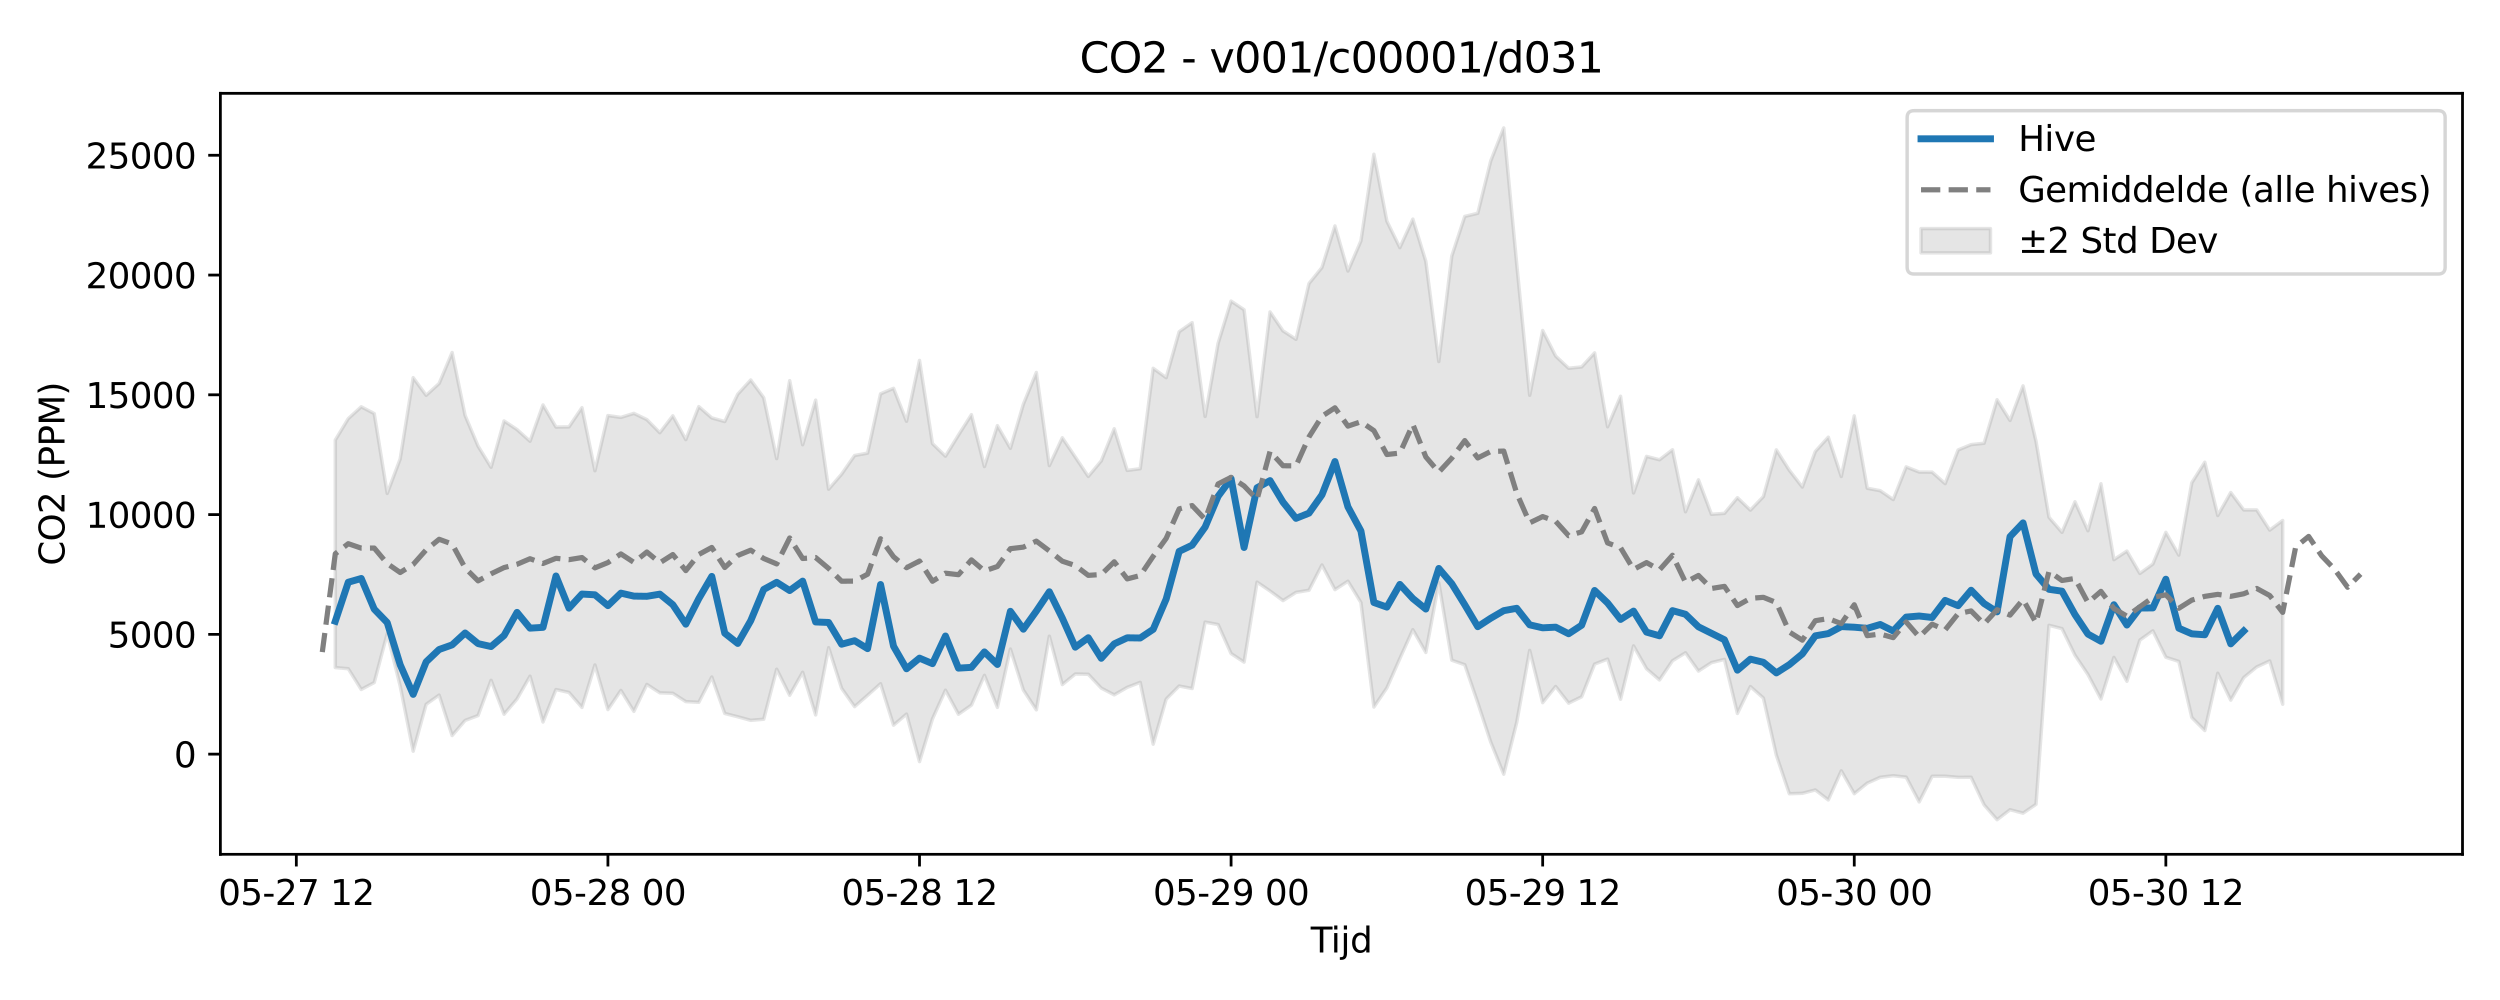 <?xml version="1.0" encoding="utf-8" standalone="no"?>
<!DOCTYPE svg PUBLIC "-//W3C//DTD SVG 1.1//EN"
  "http://www.w3.org/Graphics/SVG/1.1/DTD/svg11.dtd">
<svg xmlns:xlink="http://www.w3.org/1999/xlink" width="720pt" height="288pt" viewBox="0 0 720 288" xmlns="http://www.w3.org/2000/svg" version="1.1">
 <defs>
  <style type="text/css">*{stroke-linejoin: round; stroke-linecap: butt}</style>
 </defs>
 <g id="figure_1">
  <g id="patch_1">
   <path d="M 0 288 
L 720 288 
L 720 0 
L 0 0 
z
" style="fill: #ffffff"/>
  </g>
  <g id="axes_1">
   <g id="patch_2">
    <path d="M 63.47 246.04 
L 709.2 246.04 
L 709.2 26.88 
L 63.47 26.88 
z
" style="fill: #ffffff"/>
   </g>
   <g id="FillBetweenPolyCollection_1">
    <defs>
     <path id="m59c9fd778a" d="M 96.56 -161.271 
L 96.56 -95.741 
L 100.299 -95.407 
L 104.038 -89.433 
L 107.777 -91.425 
L 111.516 -105.51 
L 115.256 -90.403 
L 118.995 -71.643 
L 122.734 -85.163 
L 126.473 -87.814 
L 130.212 -76.16 
L 133.951 -80.512 
L 137.69 -81.92 
L 141.429 -92.075 
L 145.168 -82.303 
L 148.907 -86.691 
L 152.646 -93.255 
L 156.385 -80.054 
L 160.124 -89.413 
L 163.863 -88.574 
L 167.602 -84.257 
L 171.341 -96.491 
L 175.08 -83.636 
L 178.819 -89.158 
L 182.558 -83.122 
L 186.297 -90.887 
L 190.036 -88.459 
L 193.775 -88.336 
L 197.514 -85.933 
L 201.253 -85.735 
L 204.992 -93.025 
L 208.731 -82.522 
L 212.47 -81.572 
L 216.209 -80.542 
L 219.948 -80.86 
L 223.687 -95.266 
L 227.426 -87.75 
L 231.165 -94.392 
L 234.904 -82.097 
L 238.643 -101.468 
L 242.382 -89.774 
L 246.121 -84.482 
L 249.861 -87.746 
L 253.6 -91.086 
L 257.339 -79.145 
L 261.078 -82.337 
L 264.817 -68.655 
L 268.556 -80.962 
L 272.295 -89.22 
L 276.034 -82.293 
L 279.773 -84.921 
L 283.512 -93.505 
L 287.251 -84.273 
L 290.99 -101.074 
L 294.729 -89.276 
L 298.468 -83.564 
L 302.207 -104.78 
L 305.946 -90.838 
L 309.685 -93.892 
L 313.424 -93.806 
L 317.163 -89.826 
L 320.902 -87.878 
L 324.641 -90.039 
L 328.38 -91.478 
L 332.119 -73.668 
L 335.858 -86.646 
L 339.597 -90.429 
L 343.336 -89.703 
L 347.075 -108.83 
L 350.814 -108.127 
L 354.553 -99.779 
L 358.292 -97.308 
L 362.031 -120.349 
L 365.77 -117.797 
L 369.509 -115.026 
L 373.248 -117.391 
L 376.987 -118.006 
L 380.726 -125.286 
L 384.465 -118.177 
L 388.205 -120.606 
L 391.944 -114.481 
L 395.683 -84.374 
L 399.422 -89.886 
L 403.161 -98.35 
L 406.9 -106.651 
L 410.639 -100.09 
L 414.378 -120.166 
L 418.117 -97.854 
L 421.856 -96.553 
L 425.595 -85.632 
L 429.334 -74.285 
L 433.073 -65.027 
L 436.812 -79.937 
L 440.551 -100.691 
L 444.29 -85.635 
L 448.029 -90.291 
L 451.768 -85.49 
L 455.507 -87.32 
L 459.246 -96.737 
L 462.985 -98.18 
L 466.724 -86.622 
L 470.463 -101.986 
L 474.202 -95.393 
L 477.941 -92.169 
L 481.68 -97.705 
L 485.419 -100.004 
L 489.158 -94.734 
L 492.897 -97.163 
L 496.636 -98.092 
L 500.375 -82.525 
L 504.114 -90.267 
L 507.853 -86.967 
L 511.592 -70.481 
L 515.331 -59.406 
L 519.07 -59.525 
L 522.809 -60.497 
L 526.549 -57.615 
L 530.288 -66.007 
L 534.027 -59.417 
L 537.766 -62.459 
L 541.505 -64.135 
L 545.244 -64.594 
L 548.983 -64.177 
L 552.722 -57.051 
L 556.461 -64.443 
L 560.2 -64.452 
L 563.939 -64.127 
L 567.678 -64.149 
L 571.417 -56.203 
L 575.156 -51.922 
L 578.895 -54.794 
L 582.634 -53.799 
L 586.373 -56.361 
L 590.112 -107.906 
L 593.851 -106.959 
L 597.59 -99.304 
L 601.329 -93.74 
L 605.068 -86.692 
L 608.807 -98.661 
L 612.546 -91.793 
L 616.285 -103.652 
L 620.024 -106.322 
L 623.763 -98.715 
L 627.502 -97.503 
L 631.241 -81.356 
L 634.98 -77.61 
L 638.719 -94.112 
L 642.458 -86.357 
L 646.197 -92.85 
L 649.936 -95.919 
L 653.675 -97.652 
L 657.414 -85.181 
L 657.414 -138.101 
L 657.414 -138.101 
L 653.675 -135.33 
L 649.936 -141.136 
L 646.197 -141.133 
L 642.458 -146.148 
L 638.719 -139.531 
L 634.98 -154.888 
L 631.241 -148.974 
L 627.502 -128.125 
L 623.763 -134.684 
L 620.024 -125.558 
L 616.285 -122.845 
L 612.546 -129.293 
L 608.807 -126.823 
L 605.068 -148.682 
L 601.329 -135.148 
L 597.59 -143.497 
L 593.851 -134.683 
L 590.112 -139.021 
L 586.373 -160.903 
L 582.634 -176.876 
L 578.895 -166.902 
L 575.156 -172.873 
L 571.417 -160.347 
L 567.678 -159.955 
L 563.939 -158.41 
L 560.2 -148.711 
L 556.461 -152.026 
L 552.722 -152.055 
L 548.983 -153.537 
L 545.244 -144.127 
L 541.505 -146.681 
L 537.766 -147.389 
L 534.027 -168.235 
L 530.288 -150.776 
L 526.549 -162.093 
L 522.809 -157.973 
L 519.07 -147.731 
L 515.331 -152.562 
L 511.592 -158.439 
L 507.853 -144.974 
L 504.114 -141.083 
L 500.375 -144.662 
L 496.636 -140.156 
L 492.897 -139.879 
L 489.158 -149.811 
L 485.419 -140.603 
L 481.68 -158.47 
L 477.941 -155.591 
L 474.202 -156.562 
L 470.463 -146.027 
L 466.724 -173.881 
L 462.985 -165.091 
L 459.246 -186.372 
L 455.507 -182.324 
L 451.768 -181.946 
L 448.029 -185.448 
L 444.29 -192.817 
L 440.551 -174.161 
L 436.812 -211.994 
L 433.073 -251.158 
L 429.334 -241.659 
L 425.595 -226.576 
L 421.856 -225.674 
L 418.117 -214.27 
L 414.378 -183.875 
L 410.639 -212.72 
L 406.9 -224.896 
L 403.161 -216.681 
L 399.422 -224.309 
L 395.683 -243.581 
L 391.944 -218.604 
L 388.205 -209.944 
L 384.465 -222.93 
L 380.726 -210.961 
L 376.987 -206.342 
L 373.248 -190.277 
L 369.509 -192.708 
L 365.77 -198.16 
L 362.031 -167.988 
L 358.292 -198.791 
L 354.553 -201.286 
L 350.814 -189.135 
L 347.075 -168.059 
L 343.336 -195.089 
L 339.597 -192.456 
L 335.858 -179.232 
L 332.119 -181.929 
L 328.38 -153.019 
L 324.641 -152.514 
L 320.902 -164.525 
L 317.163 -155.266 
L 313.424 -150.782 
L 309.685 -156.369 
L 305.946 -161.914 
L 302.207 -153.906 
L 298.468 -180.736 
L 294.729 -171.581 
L 290.99 -158.885 
L 287.251 -165.414 
L 283.512 -153.637 
L 279.773 -168.578 
L 276.034 -162.686 
L 272.295 -156.619 
L 268.556 -160.232 
L 264.817 -184.198 
L 261.078 -166.667 
L 257.339 -176.168 
L 253.6 -174.583 
L 249.861 -157.499 
L 246.121 -156.815 
L 242.382 -151.448 
L 238.643 -147.101 
L 234.904 -172.763 
L 231.165 -159.914 
L 227.426 -178.372 
L 223.687 -155.908 
L 219.948 -173.463 
L 216.209 -178.563 
L 212.47 -174.466 
L 208.731 -166.594 
L 204.992 -167.642 
L 201.253 -170.896 
L 197.514 -161.393 
L 193.775 -168.244 
L 190.036 -163.375 
L 186.297 -167.155 
L 182.558 -168.951 
L 178.819 -167.784 
L 175.08 -168.322 
L 171.341 -152.422 
L 167.602 -170.592 
L 163.863 -165.057 
L 160.124 -165.006 
L 156.385 -171.385 
L 152.646 -160.921 
L 148.907 -164.283 
L 145.168 -166.768 
L 141.429 -153.421 
L 137.69 -159.505 
L 133.951 -168.348 
L 130.212 -186.48 
L 126.473 -177.559 
L 122.734 -174.149 
L 118.995 -179.235 
L 115.256 -155.828 
L 111.516 -145.895 
L 107.777 -168.897 
L 104.038 -170.84 
L 100.299 -167.428 
L 96.56 -161.271 
z
" style="stroke: #808080; stroke-opacity: 0.2"/>
    </defs>
    <g clip-path="url(#p4dd6f9c974)">
     <use xlink:href="#m59c9fd778a" x="0" y="288" style="fill: #808080; fill-opacity: 0.2; stroke: #808080; stroke-opacity: 0.2"/>
    </g>
   </g>
   <g id="matplotlib.axis_1">
    <g id="xtick_1">
     <g id="line2d_1">
      <defs>
       <path id="m74f2f816be" d="M 0 0 
L 0 3.5 
" style="stroke: #000000; stroke-width: 0.8"/>
      </defs>
      <g>
       <use xlink:href="#m74f2f816be" x="85.343" y="246.04" style="stroke: #000000; stroke-width: 0.8"/>
      </g>
     </g>
     <g id="text_1">
      <!-- 05-27 12 -->
      <g transform="translate(62.863 260.638) scale(0.1 -0.1)">
       <defs>
        <path id="DejaVuSans-30" d="M 2034 4250 
Q 1547 4250 1301 3770 
Q 1056 3291 1056 2328 
Q 1056 1369 1301 889 
Q 1547 409 2034 409 
Q 2525 409 2770 889 
Q 3016 1369 3016 2328 
Q 3016 3291 2770 3770 
Q 2525 4250 2034 4250 
z
M 2034 4750 
Q 2819 4750 3233 4129 
Q 3647 3509 3647 2328 
Q 3647 1150 3233 529 
Q 2819 -91 2034 -91 
Q 1250 -91 836 529 
Q 422 1150 422 2328 
Q 422 3509 836 4129 
Q 1250 4750 2034 4750 
z
" transform="scale(0.016)"/>
        <path id="DejaVuSans-35" d="M 691 4666 
L 3169 4666 
L 3169 4134 
L 1269 4134 
L 1269 2991 
Q 1406 3038 1543 3061 
Q 1681 3084 1819 3084 
Q 2600 3084 3056 2656 
Q 3513 2228 3513 1497 
Q 3513 744 3044 326 
Q 2575 -91 1722 -91 
Q 1428 -91 1123 -41 
Q 819 9 494 109 
L 494 744 
Q 775 591 1075 516 
Q 1375 441 1709 441 
Q 2250 441 2565 725 
Q 2881 1009 2881 1497 
Q 2881 1984 2565 2268 
Q 2250 2553 1709 2553 
Q 1456 2553 1204 2497 
Q 953 2441 691 2322 
L 691 4666 
z
" transform="scale(0.016)"/>
        <path id="DejaVuSans-2d" d="M 313 2009 
L 1997 2009 
L 1997 1497 
L 313 1497 
L 313 2009 
z
" transform="scale(0.016)"/>
        <path id="DejaVuSans-32" d="M 1228 531 
L 3431 531 
L 3431 0 
L 469 0 
L 469 531 
Q 828 903 1448 1529 
Q 2069 2156 2228 2338 
Q 2531 2678 2651 2914 
Q 2772 3150 2772 3378 
Q 2772 3750 2511 3984 
Q 2250 4219 1831 4219 
Q 1534 4219 1204 4116 
Q 875 4013 500 3803 
L 500 4441 
Q 881 4594 1212 4672 
Q 1544 4750 1819 4750 
Q 2544 4750 2975 4387 
Q 3406 4025 3406 3419 
Q 3406 3131 3298 2873 
Q 3191 2616 2906 2266 
Q 2828 2175 2409 1742 
Q 1991 1309 1228 531 
z
" transform="scale(0.016)"/>
        <path id="DejaVuSans-37" d="M 525 4666 
L 3525 4666 
L 3525 4397 
L 1831 0 
L 1172 0 
L 2766 4134 
L 525 4134 
L 525 4666 
z
" transform="scale(0.016)"/>
        <path id="DejaVuSans-20" transform="scale(0.016)"/>
        <path id="DejaVuSans-31" d="M 794 531 
L 1825 531 
L 1825 4091 
L 703 3866 
L 703 4441 
L 1819 4666 
L 2450 4666 
L 2450 531 
L 3481 531 
L 3481 0 
L 794 0 
L 794 531 
z
" transform="scale(0.016)"/>
       </defs>
       <use xlink:href="#DejaVuSans-30"/>
       <use xlink:href="#DejaVuSans-35" transform="translate(63.623 0)"/>
       <use xlink:href="#DejaVuSans-2d" transform="translate(127.246 0)"/>
       <use xlink:href="#DejaVuSans-32" transform="translate(163.33 0)"/>
       <use xlink:href="#DejaVuSans-37" transform="translate(226.953 0)"/>
       <use xlink:href="#DejaVuSans-20" transform="translate(290.576 0)"/>
       <use xlink:href="#DejaVuSans-31" transform="translate(322.363 0)"/>
       <use xlink:href="#DejaVuSans-32" transform="translate(385.986 0)"/>
      </g>
     </g>
    </g>
    <g id="xtick_2">
     <g id="line2d_2">
      <g>
       <use xlink:href="#m74f2f816be" x="175.08" y="246.04" style="stroke: #000000; stroke-width: 0.8"/>
      </g>
     </g>
     <g id="text_2">
      <!-- 05-28 00 -->
      <g transform="translate(152.599 260.638) scale(0.1 -0.1)">
       <defs>
        <path id="DejaVuSans-38" d="M 2034 2216 
Q 1584 2216 1326 1975 
Q 1069 1734 1069 1313 
Q 1069 891 1326 650 
Q 1584 409 2034 409 
Q 2484 409 2743 651 
Q 3003 894 3003 1313 
Q 3003 1734 2745 1975 
Q 2488 2216 2034 2216 
z
M 1403 2484 
Q 997 2584 770 2862 
Q 544 3141 544 3541 
Q 544 4100 942 4425 
Q 1341 4750 2034 4750 
Q 2731 4750 3128 4425 
Q 3525 4100 3525 3541 
Q 3525 3141 3298 2862 
Q 3072 2584 2669 2484 
Q 3125 2378 3379 2068 
Q 3634 1759 3634 1313 
Q 3634 634 3220 271 
Q 2806 -91 2034 -91 
Q 1263 -91 848 271 
Q 434 634 434 1313 
Q 434 1759 690 2068 
Q 947 2378 1403 2484 
z
M 1172 3481 
Q 1172 3119 1398 2916 
Q 1625 2713 2034 2713 
Q 2441 2713 2670 2916 
Q 2900 3119 2900 3481 
Q 2900 3844 2670 4047 
Q 2441 4250 2034 4250 
Q 1625 4250 1398 4047 
Q 1172 3844 1172 3481 
z
" transform="scale(0.016)"/>
       </defs>
       <use xlink:href="#DejaVuSans-30"/>
       <use xlink:href="#DejaVuSans-35" transform="translate(63.623 0)"/>
       <use xlink:href="#DejaVuSans-2d" transform="translate(127.246 0)"/>
       <use xlink:href="#DejaVuSans-32" transform="translate(163.33 0)"/>
       <use xlink:href="#DejaVuSans-38" transform="translate(226.953 0)"/>
       <use xlink:href="#DejaVuSans-20" transform="translate(290.576 0)"/>
       <use xlink:href="#DejaVuSans-30" transform="translate(322.363 0)"/>
       <use xlink:href="#DejaVuSans-30" transform="translate(385.986 0)"/>
      </g>
     </g>
    </g>
    <g id="xtick_3">
     <g id="line2d_3">
      <g>
       <use xlink:href="#m74f2f816be" x="264.817" y="246.04" style="stroke: #000000; stroke-width: 0.8"/>
      </g>
     </g>
     <g id="text_3">
      <!-- 05-28 12 -->
      <g transform="translate(242.336 260.638) scale(0.1 -0.1)">
       <use xlink:href="#DejaVuSans-30"/>
       <use xlink:href="#DejaVuSans-35" transform="translate(63.623 0)"/>
       <use xlink:href="#DejaVuSans-2d" transform="translate(127.246 0)"/>
       <use xlink:href="#DejaVuSans-32" transform="translate(163.33 0)"/>
       <use xlink:href="#DejaVuSans-38" transform="translate(226.953 0)"/>
       <use xlink:href="#DejaVuSans-20" transform="translate(290.576 0)"/>
       <use xlink:href="#DejaVuSans-31" transform="translate(322.363 0)"/>
       <use xlink:href="#DejaVuSans-32" transform="translate(385.986 0)"/>
      </g>
     </g>
    </g>
    <g id="xtick_4">
     <g id="line2d_4">
      <g>
       <use xlink:href="#m74f2f816be" x="354.553" y="246.04" style="stroke: #000000; stroke-width: 0.8"/>
      </g>
     </g>
     <g id="text_4">
      <!-- 05-29 00 -->
      <g transform="translate(332.073 260.638) scale(0.1 -0.1)">
       <defs>
        <path id="DejaVuSans-39" d="M 703 97 
L 703 672 
Q 941 559 1184 500 
Q 1428 441 1663 441 
Q 2288 441 2617 861 
Q 2947 1281 2994 2138 
Q 2813 1869 2534 1725 
Q 2256 1581 1919 1581 
Q 1219 1581 811 2004 
Q 403 2428 403 3163 
Q 403 3881 828 4315 
Q 1253 4750 1959 4750 
Q 2769 4750 3195 4129 
Q 3622 3509 3622 2328 
Q 3622 1225 3098 567 
Q 2575 -91 1691 -91 
Q 1453 -91 1209 -44 
Q 966 3 703 97 
z
M 1959 2075 
Q 2384 2075 2632 2365 
Q 2881 2656 2881 3163 
Q 2881 3666 2632 3958 
Q 2384 4250 1959 4250 
Q 1534 4250 1286 3958 
Q 1038 3666 1038 3163 
Q 1038 2656 1286 2365 
Q 1534 2075 1959 2075 
z
" transform="scale(0.016)"/>
       </defs>
       <use xlink:href="#DejaVuSans-30"/>
       <use xlink:href="#DejaVuSans-35" transform="translate(63.623 0)"/>
       <use xlink:href="#DejaVuSans-2d" transform="translate(127.246 0)"/>
       <use xlink:href="#DejaVuSans-32" transform="translate(163.33 0)"/>
       <use xlink:href="#DejaVuSans-39" transform="translate(226.953 0)"/>
       <use xlink:href="#DejaVuSans-20" transform="translate(290.576 0)"/>
       <use xlink:href="#DejaVuSans-30" transform="translate(322.363 0)"/>
       <use xlink:href="#DejaVuSans-30" transform="translate(385.986 0)"/>
      </g>
     </g>
    </g>
    <g id="xtick_5">
     <g id="line2d_5">
      <g>
       <use xlink:href="#m74f2f816be" x="444.29" y="246.04" style="stroke: #000000; stroke-width: 0.8"/>
      </g>
     </g>
     <g id="text_5">
      <!-- 05-29 12 -->
      <g transform="translate(421.809 260.638) scale(0.1 -0.1)">
       <use xlink:href="#DejaVuSans-30"/>
       <use xlink:href="#DejaVuSans-35" transform="translate(63.623 0)"/>
       <use xlink:href="#DejaVuSans-2d" transform="translate(127.246 0)"/>
       <use xlink:href="#DejaVuSans-32" transform="translate(163.33 0)"/>
       <use xlink:href="#DejaVuSans-39" transform="translate(226.953 0)"/>
       <use xlink:href="#DejaVuSans-20" transform="translate(290.576 0)"/>
       <use xlink:href="#DejaVuSans-31" transform="translate(322.363 0)"/>
       <use xlink:href="#DejaVuSans-32" transform="translate(385.986 0)"/>
      </g>
     </g>
    </g>
    <g id="xtick_6">
     <g id="line2d_6">
      <g>
       <use xlink:href="#m74f2f816be" x="534.027" y="246.04" style="stroke: #000000; stroke-width: 0.8"/>
      </g>
     </g>
     <g id="text_6">
      <!-- 05-30 00 -->
      <g transform="translate(511.546 260.638) scale(0.1 -0.1)">
       <defs>
        <path id="DejaVuSans-33" d="M 2597 2516 
Q 3050 2419 3304 2112 
Q 3559 1806 3559 1356 
Q 3559 666 3084 287 
Q 2609 -91 1734 -91 
Q 1441 -91 1130 -33 
Q 819 25 488 141 
L 488 750 
Q 750 597 1062 519 
Q 1375 441 1716 441 
Q 2309 441 2620 675 
Q 2931 909 2931 1356 
Q 2931 1769 2642 2001 
Q 2353 2234 1838 2234 
L 1294 2234 
L 1294 2753 
L 1863 2753 
Q 2328 2753 2575 2939 
Q 2822 3125 2822 3475 
Q 2822 3834 2567 4026 
Q 2313 4219 1838 4219 
Q 1578 4219 1281 4162 
Q 984 4106 628 3988 
L 628 4550 
Q 988 4650 1302 4700 
Q 1616 4750 1894 4750 
Q 2613 4750 3031 4423 
Q 3450 4097 3450 3541 
Q 3450 3153 3228 2886 
Q 3006 2619 2597 2516 
z
" transform="scale(0.016)"/>
       </defs>
       <use xlink:href="#DejaVuSans-30"/>
       <use xlink:href="#DejaVuSans-35" transform="translate(63.623 0)"/>
       <use xlink:href="#DejaVuSans-2d" transform="translate(127.246 0)"/>
       <use xlink:href="#DejaVuSans-33" transform="translate(163.33 0)"/>
       <use xlink:href="#DejaVuSans-30" transform="translate(226.953 0)"/>
       <use xlink:href="#DejaVuSans-20" transform="translate(290.576 0)"/>
       <use xlink:href="#DejaVuSans-30" transform="translate(322.363 0)"/>
       <use xlink:href="#DejaVuSans-30" transform="translate(385.986 0)"/>
      </g>
     </g>
    </g>
    <g id="xtick_7">
     <g id="line2d_7">
      <g>
       <use xlink:href="#m74f2f816be" x="623.763" y="246.04" style="stroke: #000000; stroke-width: 0.8"/>
      </g>
     </g>
     <g id="text_7">
      <!-- 05-30 12 -->
      <g transform="translate(601.283 260.638) scale(0.1 -0.1)">
       <use xlink:href="#DejaVuSans-30"/>
       <use xlink:href="#DejaVuSans-35" transform="translate(63.623 0)"/>
       <use xlink:href="#DejaVuSans-2d" transform="translate(127.246 0)"/>
       <use xlink:href="#DejaVuSans-33" transform="translate(163.33 0)"/>
       <use xlink:href="#DejaVuSans-30" transform="translate(226.953 0)"/>
       <use xlink:href="#DejaVuSans-20" transform="translate(290.576 0)"/>
       <use xlink:href="#DejaVuSans-31" transform="translate(322.363 0)"/>
       <use xlink:href="#DejaVuSans-32" transform="translate(385.986 0)"/>
      </g>
     </g>
    </g>
    <g id="text_8">
     <!-- Tijd -->
     <g transform="translate(377.485 274.317) scale(0.1 -0.1)">
      <defs>
       <path id="DejaVuSans-54" d="M -19 4666 
L 3928 4666 
L 3928 4134 
L 2272 4134 
L 2272 0 
L 1638 0 
L 1638 4134 
L -19 4134 
L -19 4666 
z
" transform="scale(0.016)"/>
       <path id="DejaVuSans-69" d="M 603 3500 
L 1178 3500 
L 1178 0 
L 603 0 
L 603 3500 
z
M 603 4863 
L 1178 4863 
L 1178 4134 
L 603 4134 
L 603 4863 
z
" transform="scale(0.016)"/>
       <path id="DejaVuSans-6a" d="M 603 3500 
L 1178 3500 
L 1178 -63 
Q 1178 -731 923 -1031 
Q 669 -1331 103 -1331 
L -116 -1331 
L -116 -844 
L 38 -844 
Q 366 -844 484 -692 
Q 603 -541 603 -63 
L 603 3500 
z
M 603 4863 
L 1178 4863 
L 1178 4134 
L 603 4134 
L 603 4863 
z
" transform="scale(0.016)"/>
       <path id="DejaVuSans-64" d="M 2906 2969 
L 2906 4863 
L 3481 4863 
L 3481 0 
L 2906 0 
L 2906 525 
Q 2725 213 2448 61 
Q 2172 -91 1784 -91 
Q 1150 -91 751 415 
Q 353 922 353 1747 
Q 353 2572 751 3078 
Q 1150 3584 1784 3584 
Q 2172 3584 2448 3432 
Q 2725 3281 2906 2969 
z
M 947 1747 
Q 947 1113 1208 752 
Q 1469 391 1925 391 
Q 2381 391 2643 752 
Q 2906 1113 2906 1747 
Q 2906 2381 2643 2742 
Q 2381 3103 1925 3103 
Q 1469 3103 1208 2742 
Q 947 2381 947 1747 
z
" transform="scale(0.016)"/>
      </defs>
      <use xlink:href="#DejaVuSans-54"/>
      <use xlink:href="#DejaVuSans-69" transform="translate(57.959 0)"/>
      <use xlink:href="#DejaVuSans-6a" transform="translate(85.742 0)"/>
      <use xlink:href="#DejaVuSans-64" transform="translate(113.525 0)"/>
     </g>
    </g>
   </g>
   <g id="matplotlib.axis_2">
    <g id="ytick_1">
     <g id="line2d_8">
      <defs>
       <path id="m3016e7ceeb" d="M 0 0 
L -3.5 0 
" style="stroke: #000000; stroke-width: 0.8"/>
      </defs>
      <g>
       <use xlink:href="#m3016e7ceeb" x="63.47" y="217.188" style="stroke: #000000; stroke-width: 0.8"/>
      </g>
     </g>
     <g id="text_9">
      <!-- 0 -->
      <g transform="translate(50.108 220.987) scale(0.1 -0.1)">
       <use xlink:href="#DejaVuSans-30"/>
      </g>
     </g>
    </g>
    <g id="ytick_2">
     <g id="line2d_9">
      <g>
       <use xlink:href="#m3016e7ceeb" x="63.47" y="182.695" style="stroke: #000000; stroke-width: 0.8"/>
      </g>
     </g>
     <g id="text_10">
      <!-- 5000 -->
      <g transform="translate(31.02 186.494) scale(0.1 -0.1)">
       <use xlink:href="#DejaVuSans-35"/>
       <use xlink:href="#DejaVuSans-30" transform="translate(63.623 0)"/>
       <use xlink:href="#DejaVuSans-30" transform="translate(127.246 0)"/>
       <use xlink:href="#DejaVuSans-30" transform="translate(190.869 0)"/>
      </g>
     </g>
    </g>
    <g id="ytick_3">
     <g id="line2d_10">
      <g>
       <use xlink:href="#m3016e7ceeb" x="63.47" y="148.202" style="stroke: #000000; stroke-width: 0.8"/>
      </g>
     </g>
     <g id="text_11">
      <!-- 10000 -->
      <g transform="translate(24.657 152.001) scale(0.1 -0.1)">
       <use xlink:href="#DejaVuSans-31"/>
       <use xlink:href="#DejaVuSans-30" transform="translate(63.623 0)"/>
       <use xlink:href="#DejaVuSans-30" transform="translate(127.246 0)"/>
       <use xlink:href="#DejaVuSans-30" transform="translate(190.869 0)"/>
       <use xlink:href="#DejaVuSans-30" transform="translate(254.492 0)"/>
      </g>
     </g>
    </g>
    <g id="ytick_4">
     <g id="line2d_11">
      <g>
       <use xlink:href="#m3016e7ceeb" x="63.47" y="113.708" style="stroke: #000000; stroke-width: 0.8"/>
      </g>
     </g>
     <g id="text_12">
      <!-- 15000 -->
      <g transform="translate(24.657 117.508) scale(0.1 -0.1)">
       <use xlink:href="#DejaVuSans-31"/>
       <use xlink:href="#DejaVuSans-35" transform="translate(63.623 0)"/>
       <use xlink:href="#DejaVuSans-30" transform="translate(127.246 0)"/>
       <use xlink:href="#DejaVuSans-30" transform="translate(190.869 0)"/>
       <use xlink:href="#DejaVuSans-30" transform="translate(254.492 0)"/>
      </g>
     </g>
    </g>
    <g id="ytick_5">
     <g id="line2d_12">
      <g>
       <use xlink:href="#m3016e7ceeb" x="63.47" y="79.215" style="stroke: #000000; stroke-width: 0.8"/>
      </g>
     </g>
     <g id="text_13">
      <!-- 20000 -->
      <g transform="translate(24.657 83.014) scale(0.1 -0.1)">
       <use xlink:href="#DejaVuSans-32"/>
       <use xlink:href="#DejaVuSans-30" transform="translate(63.623 0)"/>
       <use xlink:href="#DejaVuSans-30" transform="translate(127.246 0)"/>
       <use xlink:href="#DejaVuSans-30" transform="translate(190.869 0)"/>
       <use xlink:href="#DejaVuSans-30" transform="translate(254.492 0)"/>
      </g>
     </g>
    </g>
    <g id="ytick_6">
     <g id="line2d_13">
      <g>
       <use xlink:href="#m3016e7ceeb" x="63.47" y="44.722" style="stroke: #000000; stroke-width: 0.8"/>
      </g>
     </g>
     <g id="text_14">
      <!-- 25000 -->
      <g transform="translate(24.657 48.521) scale(0.1 -0.1)">
       <use xlink:href="#DejaVuSans-32"/>
       <use xlink:href="#DejaVuSans-35" transform="translate(63.623 0)"/>
       <use xlink:href="#DejaVuSans-30" transform="translate(127.246 0)"/>
       <use xlink:href="#DejaVuSans-30" transform="translate(190.869 0)"/>
       <use xlink:href="#DejaVuSans-30" transform="translate(254.492 0)"/>
      </g>
     </g>
    </g>
    <g id="text_15">
     <!-- CO2 (PPM) -->
     <g transform="translate(18.578 162.903) rotate(-90) scale(0.1 -0.1)">
      <defs>
       <path id="DejaVuSans-43" d="M 4122 4306 
L 4122 3641 
Q 3803 3938 3442 4084 
Q 3081 4231 2675 4231 
Q 1875 4231 1450 3742 
Q 1025 3253 1025 2328 
Q 1025 1406 1450 917 
Q 1875 428 2675 428 
Q 3081 428 3442 575 
Q 3803 722 4122 1019 
L 4122 359 
Q 3791 134 3420 21 
Q 3050 -91 2638 -91 
Q 1578 -91 968 557 
Q 359 1206 359 2328 
Q 359 3453 968 4101 
Q 1578 4750 2638 4750 
Q 3056 4750 3426 4639 
Q 3797 4528 4122 4306 
z
" transform="scale(0.016)"/>
       <path id="DejaVuSans-4f" d="M 2522 4238 
Q 1834 4238 1429 3725 
Q 1025 3213 1025 2328 
Q 1025 1447 1429 934 
Q 1834 422 2522 422 
Q 3209 422 3611 934 
Q 4013 1447 4013 2328 
Q 4013 3213 3611 3725 
Q 3209 4238 2522 4238 
z
M 2522 4750 
Q 3503 4750 4090 4092 
Q 4678 3434 4678 2328 
Q 4678 1225 4090 567 
Q 3503 -91 2522 -91 
Q 1538 -91 948 565 
Q 359 1222 359 2328 
Q 359 3434 948 4092 
Q 1538 4750 2522 4750 
z
" transform="scale(0.016)"/>
       <path id="DejaVuSans-28" d="M 1984 4856 
Q 1566 4138 1362 3434 
Q 1159 2731 1159 2009 
Q 1159 1288 1364 580 
Q 1569 -128 1984 -844 
L 1484 -844 
Q 1016 -109 783 600 
Q 550 1309 550 2009 
Q 550 2706 781 3412 
Q 1013 4119 1484 4856 
L 1984 4856 
z
" transform="scale(0.016)"/>
       <path id="DejaVuSans-50" d="M 1259 4147 
L 1259 2394 
L 2053 2394 
Q 2494 2394 2734 2622 
Q 2975 2850 2975 3272 
Q 2975 3691 2734 3919 
Q 2494 4147 2053 4147 
L 1259 4147 
z
M 628 4666 
L 2053 4666 
Q 2838 4666 3239 4311 
Q 3641 3956 3641 3272 
Q 3641 2581 3239 2228 
Q 2838 1875 2053 1875 
L 1259 1875 
L 1259 0 
L 628 0 
L 628 4666 
z
" transform="scale(0.016)"/>
       <path id="DejaVuSans-4d" d="M 628 4666 
L 1569 4666 
L 2759 1491 
L 3956 4666 
L 4897 4666 
L 4897 0 
L 4281 0 
L 4281 4097 
L 3078 897 
L 2444 897 
L 1241 4097 
L 1241 0 
L 628 0 
L 628 4666 
z
" transform="scale(0.016)"/>
       <path id="DejaVuSans-29" d="M 513 4856 
L 1013 4856 
Q 1481 4119 1714 3412 
Q 1947 2706 1947 2009 
Q 1947 1309 1714 600 
Q 1481 -109 1013 -844 
L 513 -844 
Q 928 -128 1133 580 
Q 1338 1288 1338 2009 
Q 1338 2731 1133 3434 
Q 928 4138 513 4856 
z
" transform="scale(0.016)"/>
      </defs>
      <use xlink:href="#DejaVuSans-43"/>
      <use xlink:href="#DejaVuSans-4f" transform="translate(69.824 0)"/>
      <use xlink:href="#DejaVuSans-32" transform="translate(148.535 0)"/>
      <use xlink:href="#DejaVuSans-20" transform="translate(212.158 0)"/>
      <use xlink:href="#DejaVuSans-28" transform="translate(243.945 0)"/>
      <use xlink:href="#DejaVuSans-50" transform="translate(282.959 0)"/>
      <use xlink:href="#DejaVuSans-50" transform="translate(343.262 0)"/>
      <use xlink:href="#DejaVuSans-4d" transform="translate(403.564 0)"/>
      <use xlink:href="#DejaVuSans-29" transform="translate(489.844 0)"/>
     </g>
    </g>
   </g>
   <g id="line2d_14">
    <path d="M 96.56 178.912 
L 100.299 167.683 
L 104.038 166.603 
L 107.777 175.431 
L 111.516 179.296 
L 115.256 191.463 
L 118.995 199.979 
L 122.734 190.608 
L 126.473 187.055 
L 130.212 185.728 
L 133.951 182.299 
L 137.69 185.365 
L 141.429 186.206 
L 145.168 183.019 
L 148.907 176.369 
L 152.646 180.908 
L 156.385 180.676 
L 160.124 165.885 
L 163.863 175.148 
L 167.602 171.084 
L 171.341 171.301 
L 175.08 174.423 
L 178.819 170.822 
L 182.558 171.68 
L 186.297 171.737 
L 190.036 171.11 
L 193.775 174.157 
L 197.514 179.759 
L 201.253 172.42 
L 204.992 166.01 
L 208.731 182.359 
L 212.47 185.309 
L 216.209 178.758 
L 219.948 169.764 
L 223.687 167.704 
L 227.426 170.075 
L 231.165 167.366 
L 234.904 179.124 
L 238.643 179.271 
L 242.382 185.535 
L 246.121 184.523 
L 249.861 186.806 
L 253.6 168.339 
L 257.339 186.117 
L 261.078 192.604 
L 264.817 189.545 
L 268.556 191.13 
L 272.295 183.175 
L 276.034 192.422 
L 279.773 192.197 
L 283.512 187.752 
L 287.251 191.366 
L 290.99 176.061 
L 294.729 181.209 
L 298.468 175.989 
L 302.207 170.429 
L 305.946 178.018 
L 309.685 186.388 
L 313.424 183.672 
L 317.163 189.587 
L 320.902 185.427 
L 324.641 183.685 
L 328.38 183.743 
L 332.119 181.246 
L 335.858 172.526 
L 339.597 158.798 
L 343.336 157.004 
L 347.075 151.793 
L 350.814 142.933 
L 354.553 137.861 
L 358.292 157.673 
L 362.031 140.48 
L 365.77 138.419 
L 369.509 144.623 
L 373.248 149.282 
L 376.987 147.788 
L 380.726 142.507 
L 384.465 132.925 
L 388.205 145.973 
L 391.944 152.916 
L 395.683 173.52 
L 399.422 174.846 
L 403.161 168.313 
L 406.9 172.379 
L 410.639 175.403 
L 414.378 163.714 
L 418.117 168.116 
L 421.856 174.182 
L 425.595 180.485 
L 429.334 178.047 
L 433.073 175.87 
L 436.812 175.189 
L 440.551 179.956 
L 444.29 180.811 
L 448.029 180.625 
L 451.768 182.522 
L 455.507 180.064 
L 459.246 170.061 
L 462.985 173.658 
L 466.724 178.395 
L 470.463 175.999 
L 474.202 182.049 
L 477.941 183.111 
L 481.68 175.863 
L 485.419 176.909 
L 489.158 180.522 
L 496.636 184.252 
L 500.375 193.008 
L 504.114 189.835 
L 507.853 190.741 
L 511.592 193.797 
L 515.331 191.417 
L 519.07 188.329 
L 522.809 183.118 
L 526.549 182.474 
L 530.288 180.46 
L 534.027 180.634 
L 537.766 180.963 
L 541.505 179.85 
L 545.244 181.724 
L 548.983 177.723 
L 552.722 177.41 
L 556.461 177.834 
L 560.2 172.913 
L 563.939 174.435 
L 567.678 169.994 
L 571.417 173.823 
L 575.156 176.21 
L 578.895 154.535 
L 582.634 150.595 
L 586.373 165.322 
L 590.112 169.723 
L 593.851 170.259 
L 597.59 177.003 
L 601.329 182.614 
L 605.068 184.684 
L 608.807 174.168 
L 612.546 180.011 
L 616.285 175.118 
L 620.024 175.079 
L 623.763 166.816 
L 627.502 180.92 
L 631.241 182.543 
L 634.98 182.814 
L 638.719 175.198 
L 642.458 185.427 
L 646.197 181.731 
L 646.197 181.731 
" clip-path="url(#p4dd6f9c974)" style="fill: none; stroke: #1f77b4; stroke-width: 2; stroke-linecap: square"/>
   </g>
   <g id="line2d_15">
    <path d="M 92.821 187.8 
L 96.56 159.494 
L 100.299 156.582 
L 104.038 157.864 
L 107.777 157.839 
L 111.516 162.297 
L 115.256 164.884 
L 118.995 162.561 
L 122.734 158.344 
L 126.473 155.314 
L 130.212 156.68 
L 133.951 163.57 
L 137.69 167.287 
L 141.429 165.252 
L 145.168 163.464 
L 148.907 162.513 
L 152.646 160.912 
L 156.385 162.28 
L 160.124 160.79 
L 163.863 161.185 
L 167.602 160.575 
L 171.341 163.543 
L 175.08 162.021 
L 178.819 159.529 
L 182.558 161.963 
L 186.297 158.979 
L 190.036 162.083 
L 193.775 159.71 
L 197.514 164.337 
L 201.253 159.685 
L 204.992 157.666 
L 208.731 163.442 
L 212.47 159.981 
L 216.209 158.447 
L 219.948 160.839 
L 223.687 162.413 
L 227.426 154.939 
L 231.165 160.847 
L 234.904 160.57 
L 238.643 163.715 
L 242.382 167.389 
L 246.121 167.352 
L 249.861 165.377 
L 253.6 155.165 
L 257.339 160.344 
L 261.078 163.498 
L 264.817 161.573 
L 268.556 167.403 
L 272.295 165.08 
L 276.034 165.511 
L 279.773 161.25 
L 283.512 164.429 
L 287.251 163.156 
L 290.99 158.02 
L 294.729 157.572 
L 298.468 155.85 
L 302.207 158.657 
L 305.946 161.624 
L 309.685 162.87 
L 313.424 165.706 
L 317.163 165.454 
L 320.902 161.798 
L 324.641 166.723 
L 328.38 165.751 
L 332.119 160.202 
L 335.858 155.061 
L 339.597 146.557 
L 343.336 145.604 
L 347.075 149.556 
L 350.814 139.369 
L 354.553 137.468 
L 358.292 139.95 
L 362.031 143.831 
L 365.77 130.021 
L 369.509 134.133 
L 373.248 134.166 
L 376.987 125.826 
L 380.726 119.877 
L 384.465 117.446 
L 388.205 122.725 
L 391.944 121.458 
L 395.683 124.022 
L 399.422 130.902 
L 403.161 130.485 
L 406.9 122.226 
L 410.639 131.595 
L 414.378 135.98 
L 418.117 131.938 
L 421.856 126.886 
L 425.595 131.896 
L 429.334 130.028 
L 433.073 129.908 
L 436.812 142.035 
L 440.551 150.574 
L 444.29 148.774 
L 448.029 150.13 
L 451.768 154.282 
L 455.507 153.178 
L 459.246 146.445 
L 462.985 156.364 
L 466.724 157.748 
L 470.463 163.994 
L 474.202 162.023 
L 477.941 164.12 
L 481.68 159.912 
L 485.419 167.697 
L 489.158 165.727 
L 492.897 169.479 
L 496.636 168.876 
L 500.375 174.406 
L 504.114 172.325 
L 507.853 172.03 
L 511.592 173.54 
L 515.331 182.016 
L 519.07 184.372 
L 522.809 178.765 
L 526.549 178.146 
L 530.288 179.608 
L 534.027 174.174 
L 537.766 183.076 
L 541.505 182.592 
L 545.244 183.639 
L 548.983 179.143 
L 552.722 183.447 
L 556.461 179.766 
L 560.2 181.419 
L 563.939 176.732 
L 567.678 175.948 
L 571.417 179.725 
L 575.156 175.602 
L 578.895 177.152 
L 582.634 172.662 
L 586.373 179.368 
L 590.112 164.536 
L 593.851 167.179 
L 597.59 166.6 
L 601.329 173.556 
L 605.068 170.313 
L 608.807 175.258 
L 612.546 177.457 
L 620.024 172.06 
L 623.763 171.301 
L 627.502 175.186 
L 631.241 172.835 
L 634.98 171.751 
L 638.719 171.179 
L 642.458 171.747 
L 646.197 171.009 
L 649.936 169.472 
L 653.675 171.509 
L 657.414 176.359 
L 661.154 157.533 
L 664.893 154.493 
L 668.632 160.056 
L 672.371 163.965 
L 676.11 169.132 
L 679.849 165.345 
L 679.849 165.345 
" clip-path="url(#p4dd6f9c974)" style="fill: none; stroke-dasharray: 5.55,2.4; stroke-dashoffset: 0; stroke: #808080; stroke-width: 1.5"/>
   </g>
   <g id="patch_3">
    <path d="M 63.47 246.04 
L 63.47 26.88 
" style="fill: none; stroke: #000000; stroke-width: 0.8; stroke-linejoin: miter; stroke-linecap: square"/>
   </g>
   <g id="patch_4">
    <path d="M 709.2 246.04 
L 709.2 26.88 
" style="fill: none; stroke: #000000; stroke-width: 0.8; stroke-linejoin: miter; stroke-linecap: square"/>
   </g>
   <g id="patch_5">
    <path d="M 63.47 246.04 
L 709.2 246.04 
" style="fill: none; stroke: #000000; stroke-width: 0.8; stroke-linejoin: miter; stroke-linecap: square"/>
   </g>
   <g id="patch_6">
    <path d="M 63.47 26.88 
L 709.2 26.88 
" style="fill: none; stroke: #000000; stroke-width: 0.8; stroke-linejoin: miter; stroke-linecap: square"/>
   </g>
   <g id="text_16">
    <!-- CO2 - v001/c00001/d031 -->
    <g transform="translate(310.932 20.88) scale(0.12 -0.12)">
     <defs>
      <path id="DejaVuSans-76" d="M 191 3500 
L 800 3500 
L 1894 563 
L 2988 3500 
L 3597 3500 
L 2284 0 
L 1503 0 
L 191 3500 
z
" transform="scale(0.016)"/>
      <path id="DejaVuSans-2f" d="M 1625 4666 
L 2156 4666 
L 531 -594 
L 0 -594 
L 1625 4666 
z
" transform="scale(0.016)"/>
      <path id="DejaVuSans-63" d="M 3122 3366 
L 3122 2828 
Q 2878 2963 2633 3030 
Q 2388 3097 2138 3097 
Q 1578 3097 1268 2742 
Q 959 2388 959 1747 
Q 959 1106 1268 751 
Q 1578 397 2138 397 
Q 2388 397 2633 464 
Q 2878 531 3122 666 
L 3122 134 
Q 2881 22 2623 -34 
Q 2366 -91 2075 -91 
Q 1284 -91 818 406 
Q 353 903 353 1747 
Q 353 2603 823 3093 
Q 1294 3584 2113 3584 
Q 2378 3584 2631 3529 
Q 2884 3475 3122 3366 
z
" transform="scale(0.016)"/>
     </defs>
     <use xlink:href="#DejaVuSans-43"/>
     <use xlink:href="#DejaVuSans-4f" transform="translate(69.824 0)"/>
     <use xlink:href="#DejaVuSans-32" transform="translate(148.535 0)"/>
     <use xlink:href="#DejaVuSans-20" transform="translate(212.158 0)"/>
     <use xlink:href="#DejaVuSans-2d" transform="translate(243.945 0)"/>
     <use xlink:href="#DejaVuSans-20" transform="translate(280.029 0)"/>
     <use xlink:href="#DejaVuSans-76" transform="translate(311.816 0)"/>
     <use xlink:href="#DejaVuSans-30" transform="translate(370.996 0)"/>
     <use xlink:href="#DejaVuSans-30" transform="translate(434.619 0)"/>
     <use xlink:href="#DejaVuSans-31" transform="translate(498.242 0)"/>
     <use xlink:href="#DejaVuSans-2f" transform="translate(561.865 0)"/>
     <use xlink:href="#DejaVuSans-63" transform="translate(595.557 0)"/>
     <use xlink:href="#DejaVuSans-30" transform="translate(650.537 0)"/>
     <use xlink:href="#DejaVuSans-30" transform="translate(714.16 0)"/>
     <use xlink:href="#DejaVuSans-30" transform="translate(777.783 0)"/>
     <use xlink:href="#DejaVuSans-30" transform="translate(841.406 0)"/>
     <use xlink:href="#DejaVuSans-31" transform="translate(905.029 0)"/>
     <use xlink:href="#DejaVuSans-2f" transform="translate(968.652 0)"/>
     <use xlink:href="#DejaVuSans-64" transform="translate(1002.344 0)"/>
     <use xlink:href="#DejaVuSans-30" transform="translate(1065.82 0)"/>
     <use xlink:href="#DejaVuSans-33" transform="translate(1129.443 0)"/>
     <use xlink:href="#DejaVuSans-31" transform="translate(1193.066 0)"/>
    </g>
   </g>
   <g id="legend_1">
    <g id="patch_7">
     <path d="M 551.256 78.914 
L 702.2 78.914 
Q 704.2 78.914 704.2 76.914 
L 704.2 33.88 
Q 704.2 31.88 702.2 31.88 
L 551.256 31.88 
Q 549.256 31.88 549.256 33.88 
L 549.256 76.914 
Q 549.256 78.914 551.256 78.914 
z
" style="fill: #ffffff; opacity: 0.8; stroke: #cccccc; stroke-linejoin: miter"/>
    </g>
    <g id="line2d_16">
     <path d="M 553.256 39.978 
L 563.256 39.978 
L 573.256 39.978 
" style="fill: none; stroke: #1f77b4; stroke-width: 2; stroke-linecap: square"/>
    </g>
    <g id="text_17">
     <!-- Hive -->
     <g transform="translate(581.256 43.478) scale(0.1 -0.1)">
      <defs>
       <path id="DejaVuSans-48" d="M 628 4666 
L 1259 4666 
L 1259 2753 
L 3553 2753 
L 3553 4666 
L 4184 4666 
L 4184 0 
L 3553 0 
L 3553 2222 
L 1259 2222 
L 1259 0 
L 628 0 
L 628 4666 
z
" transform="scale(0.016)"/>
       <path id="DejaVuSans-65" d="M 3597 1894 
L 3597 1613 
L 953 1613 
Q 991 1019 1311 708 
Q 1631 397 2203 397 
Q 2534 397 2845 478 
Q 3156 559 3463 722 
L 3463 178 
Q 3153 47 2828 -22 
Q 2503 -91 2169 -91 
Q 1331 -91 842 396 
Q 353 884 353 1716 
Q 353 2575 817 3079 
Q 1281 3584 2069 3584 
Q 2775 3584 3186 3129 
Q 3597 2675 3597 1894 
z
M 3022 2063 
Q 3016 2534 2758 2815 
Q 2500 3097 2075 3097 
Q 1594 3097 1305 2825 
Q 1016 2553 972 2059 
L 3022 2063 
z
" transform="scale(0.016)"/>
      </defs>
      <use xlink:href="#DejaVuSans-48"/>
      <use xlink:href="#DejaVuSans-69" transform="translate(75.195 0)"/>
      <use xlink:href="#DejaVuSans-76" transform="translate(102.979 0)"/>
      <use xlink:href="#DejaVuSans-65" transform="translate(162.158 0)"/>
     </g>
    </g>
    <g id="line2d_17">
     <path d="M 553.256 54.657 
L 563.256 54.657 
L 573.256 54.657 
" style="fill: none; stroke-dasharray: 5.55,2.4; stroke-dashoffset: 0; stroke: #808080; stroke-width: 1.5"/>
    </g>
    <g id="text_18">
     <!-- Gemiddelde (alle hives) -->
     <g transform="translate(581.256 58.157) scale(0.1 -0.1)">
      <defs>
       <path id="DejaVuSans-47" d="M 3809 666 
L 3809 1919 
L 2778 1919 
L 2778 2438 
L 4434 2438 
L 4434 434 
Q 4069 175 3628 42 
Q 3188 -91 2688 -91 
Q 1594 -91 976 548 
Q 359 1188 359 2328 
Q 359 3472 976 4111 
Q 1594 4750 2688 4750 
Q 3144 4750 3555 4637 
Q 3966 4525 4313 4306 
L 4313 3634 
Q 3963 3931 3569 4081 
Q 3175 4231 2741 4231 
Q 1884 4231 1454 3753 
Q 1025 3275 1025 2328 
Q 1025 1384 1454 906 
Q 1884 428 2741 428 
Q 3075 428 3337 486 
Q 3600 544 3809 666 
z
" transform="scale(0.016)"/>
       <path id="DejaVuSans-6d" d="M 3328 2828 
Q 3544 3216 3844 3400 
Q 4144 3584 4550 3584 
Q 5097 3584 5394 3201 
Q 5691 2819 5691 2113 
L 5691 0 
L 5113 0 
L 5113 2094 
Q 5113 2597 4934 2840 
Q 4756 3084 4391 3084 
Q 3944 3084 3684 2787 
Q 3425 2491 3425 1978 
L 3425 0 
L 2847 0 
L 2847 2094 
Q 2847 2600 2669 2842 
Q 2491 3084 2119 3084 
Q 1678 3084 1418 2786 
Q 1159 2488 1159 1978 
L 1159 0 
L 581 0 
L 581 3500 
L 1159 3500 
L 1159 2956 
Q 1356 3278 1631 3431 
Q 1906 3584 2284 3584 
Q 2666 3584 2933 3390 
Q 3200 3197 3328 2828 
z
" transform="scale(0.016)"/>
       <path id="DejaVuSans-6c" d="M 603 4863 
L 1178 4863 
L 1178 0 
L 603 0 
L 603 4863 
z
" transform="scale(0.016)"/>
       <path id="DejaVuSans-61" d="M 2194 1759 
Q 1497 1759 1228 1600 
Q 959 1441 959 1056 
Q 959 750 1161 570 
Q 1363 391 1709 391 
Q 2188 391 2477 730 
Q 2766 1069 2766 1631 
L 2766 1759 
L 2194 1759 
z
M 3341 1997 
L 3341 0 
L 2766 0 
L 2766 531 
Q 2569 213 2275 61 
Q 1981 -91 1556 -91 
Q 1019 -91 701 211 
Q 384 513 384 1019 
Q 384 1609 779 1909 
Q 1175 2209 1959 2209 
L 2766 2209 
L 2766 2266 
Q 2766 2663 2505 2880 
Q 2244 3097 1772 3097 
Q 1472 3097 1187 3025 
Q 903 2953 641 2809 
L 641 3341 
Q 956 3463 1253 3523 
Q 1550 3584 1831 3584 
Q 2591 3584 2966 3190 
Q 3341 2797 3341 1997 
z
" transform="scale(0.016)"/>
       <path id="DejaVuSans-68" d="M 3513 2113 
L 3513 0 
L 2938 0 
L 2938 2094 
Q 2938 2591 2744 2837 
Q 2550 3084 2163 3084 
Q 1697 3084 1428 2787 
Q 1159 2491 1159 1978 
L 1159 0 
L 581 0 
L 581 4863 
L 1159 4863 
L 1159 2956 
Q 1366 3272 1645 3428 
Q 1925 3584 2291 3584 
Q 2894 3584 3203 3211 
Q 3513 2838 3513 2113 
z
" transform="scale(0.016)"/>
       <path id="DejaVuSans-73" d="M 2834 3397 
L 2834 2853 
Q 2591 2978 2328 3040 
Q 2066 3103 1784 3103 
Q 1356 3103 1142 2972 
Q 928 2841 928 2578 
Q 928 2378 1081 2264 
Q 1234 2150 1697 2047 
L 1894 2003 
Q 2506 1872 2764 1633 
Q 3022 1394 3022 966 
Q 3022 478 2636 193 
Q 2250 -91 1575 -91 
Q 1294 -91 989 -36 
Q 684 19 347 128 
L 347 722 
Q 666 556 975 473 
Q 1284 391 1588 391 
Q 1994 391 2212 530 
Q 2431 669 2431 922 
Q 2431 1156 2273 1281 
Q 2116 1406 1581 1522 
L 1381 1569 
Q 847 1681 609 1914 
Q 372 2147 372 2553 
Q 372 3047 722 3315 
Q 1072 3584 1716 3584 
Q 2034 3584 2315 3537 
Q 2597 3491 2834 3397 
z
" transform="scale(0.016)"/>
      </defs>
      <use xlink:href="#DejaVuSans-47"/>
      <use xlink:href="#DejaVuSans-65" transform="translate(77.49 0)"/>
      <use xlink:href="#DejaVuSans-6d" transform="translate(139.014 0)"/>
      <use xlink:href="#DejaVuSans-69" transform="translate(236.426 0)"/>
      <use xlink:href="#DejaVuSans-64" transform="translate(264.209 0)"/>
      <use xlink:href="#DejaVuSans-64" transform="translate(327.686 0)"/>
      <use xlink:href="#DejaVuSans-65" transform="translate(391.162 0)"/>
      <use xlink:href="#DejaVuSans-6c" transform="translate(452.686 0)"/>
      <use xlink:href="#DejaVuSans-64" transform="translate(480.469 0)"/>
      <use xlink:href="#DejaVuSans-65" transform="translate(543.945 0)"/>
      <use xlink:href="#DejaVuSans-20" transform="translate(605.469 0)"/>
      <use xlink:href="#DejaVuSans-28" transform="translate(637.256 0)"/>
      <use xlink:href="#DejaVuSans-61" transform="translate(676.27 0)"/>
      <use xlink:href="#DejaVuSans-6c" transform="translate(737.549 0)"/>
      <use xlink:href="#DejaVuSans-6c" transform="translate(765.332 0)"/>
      <use xlink:href="#DejaVuSans-65" transform="translate(793.115 0)"/>
      <use xlink:href="#DejaVuSans-20" transform="translate(854.639 0)"/>
      <use xlink:href="#DejaVuSans-68" transform="translate(886.426 0)"/>
      <use xlink:href="#DejaVuSans-69" transform="translate(949.805 0)"/>
      <use xlink:href="#DejaVuSans-76" transform="translate(977.588 0)"/>
      <use xlink:href="#DejaVuSans-65" transform="translate(1036.768 0)"/>
      <use xlink:href="#DejaVuSans-73" transform="translate(1098.291 0)"/>
      <use xlink:href="#DejaVuSans-29" transform="translate(1150.391 0)"/>
     </g>
    </g>
    <g id="patch_8">
     <path d="M 553.256 72.835 
L 573.256 72.835 
L 573.256 65.835 
L 553.256 65.835 
z
" style="fill: #808080; fill-opacity: 0.2; stroke: #808080; stroke-opacity: 0.2; stroke-linejoin: miter"/>
    </g>
    <g id="text_19">
     <!-- ±2 Std Dev -->
     <g transform="translate(581.256 72.835) scale(0.1 -0.1)">
      <defs>
       <path id="DejaVuSans-b1" d="M 2944 4013 
L 2944 2803 
L 4684 2803 
L 4684 2272 
L 2944 2272 
L 2944 1063 
L 2419 1063 
L 2419 2272 
L 678 2272 
L 678 2803 
L 2419 2803 
L 2419 4013 
L 2944 4013 
z
M 678 531 
L 4684 531 
L 4684 0 
L 678 0 
L 678 531 
z
" transform="scale(0.016)"/>
       <path id="DejaVuSans-53" d="M 3425 4513 
L 3425 3897 
Q 3066 4069 2747 4153 
Q 2428 4238 2131 4238 
Q 1616 4238 1336 4038 
Q 1056 3838 1056 3469 
Q 1056 3159 1242 3001 
Q 1428 2844 1947 2747 
L 2328 2669 
Q 3034 2534 3370 2195 
Q 3706 1856 3706 1288 
Q 3706 609 3251 259 
Q 2797 -91 1919 -91 
Q 1588 -91 1214 -16 
Q 841 59 441 206 
L 441 856 
Q 825 641 1194 531 
Q 1563 422 1919 422 
Q 2459 422 2753 634 
Q 3047 847 3047 1241 
Q 3047 1584 2836 1778 
Q 2625 1972 2144 2069 
L 1759 2144 
Q 1053 2284 737 2584 
Q 422 2884 422 3419 
Q 422 4038 858 4394 
Q 1294 4750 2059 4750 
Q 2388 4750 2728 4690 
Q 3069 4631 3425 4513 
z
" transform="scale(0.016)"/>
       <path id="DejaVuSans-74" d="M 1172 4494 
L 1172 3500 
L 2356 3500 
L 2356 3053 
L 1172 3053 
L 1172 1153 
Q 1172 725 1289 603 
Q 1406 481 1766 481 
L 2356 481 
L 2356 0 
L 1766 0 
Q 1100 0 847 248 
Q 594 497 594 1153 
L 594 3053 
L 172 3053 
L 172 3500 
L 594 3500 
L 594 4494 
L 1172 4494 
z
" transform="scale(0.016)"/>
       <path id="DejaVuSans-44" d="M 1259 4147 
L 1259 519 
L 2022 519 
Q 2988 519 3436 956 
Q 3884 1394 3884 2338 
Q 3884 3275 3436 3711 
Q 2988 4147 2022 4147 
L 1259 4147 
z
M 628 4666 
L 1925 4666 
Q 3281 4666 3915 4102 
Q 4550 3538 4550 2338 
Q 4550 1131 3912 565 
Q 3275 0 1925 0 
L 628 0 
L 628 4666 
z
" transform="scale(0.016)"/>
      </defs>
      <use xlink:href="#DejaVuSans-b1"/>
      <use xlink:href="#DejaVuSans-32" transform="translate(83.789 0)"/>
      <use xlink:href="#DejaVuSans-20" transform="translate(147.412 0)"/>
      <use xlink:href="#DejaVuSans-53" transform="translate(179.199 0)"/>
      <use xlink:href="#DejaVuSans-74" transform="translate(242.676 0)"/>
      <use xlink:href="#DejaVuSans-64" transform="translate(281.885 0)"/>
      <use xlink:href="#DejaVuSans-20" transform="translate(345.361 0)"/>
      <use xlink:href="#DejaVuSans-44" transform="translate(377.148 0)"/>
      <use xlink:href="#DejaVuSans-65" transform="translate(454.15 0)"/>
      <use xlink:href="#DejaVuSans-76" transform="translate(515.674 0)"/>
     </g>
    </g>
   </g>
  </g>
 </g>
 <defs>
  <clipPath id="p4dd6f9c974">
   <rect x="63.47" y="26.88" width="645.73" height="219.16"/>
  </clipPath>
 </defs>
</svg>
